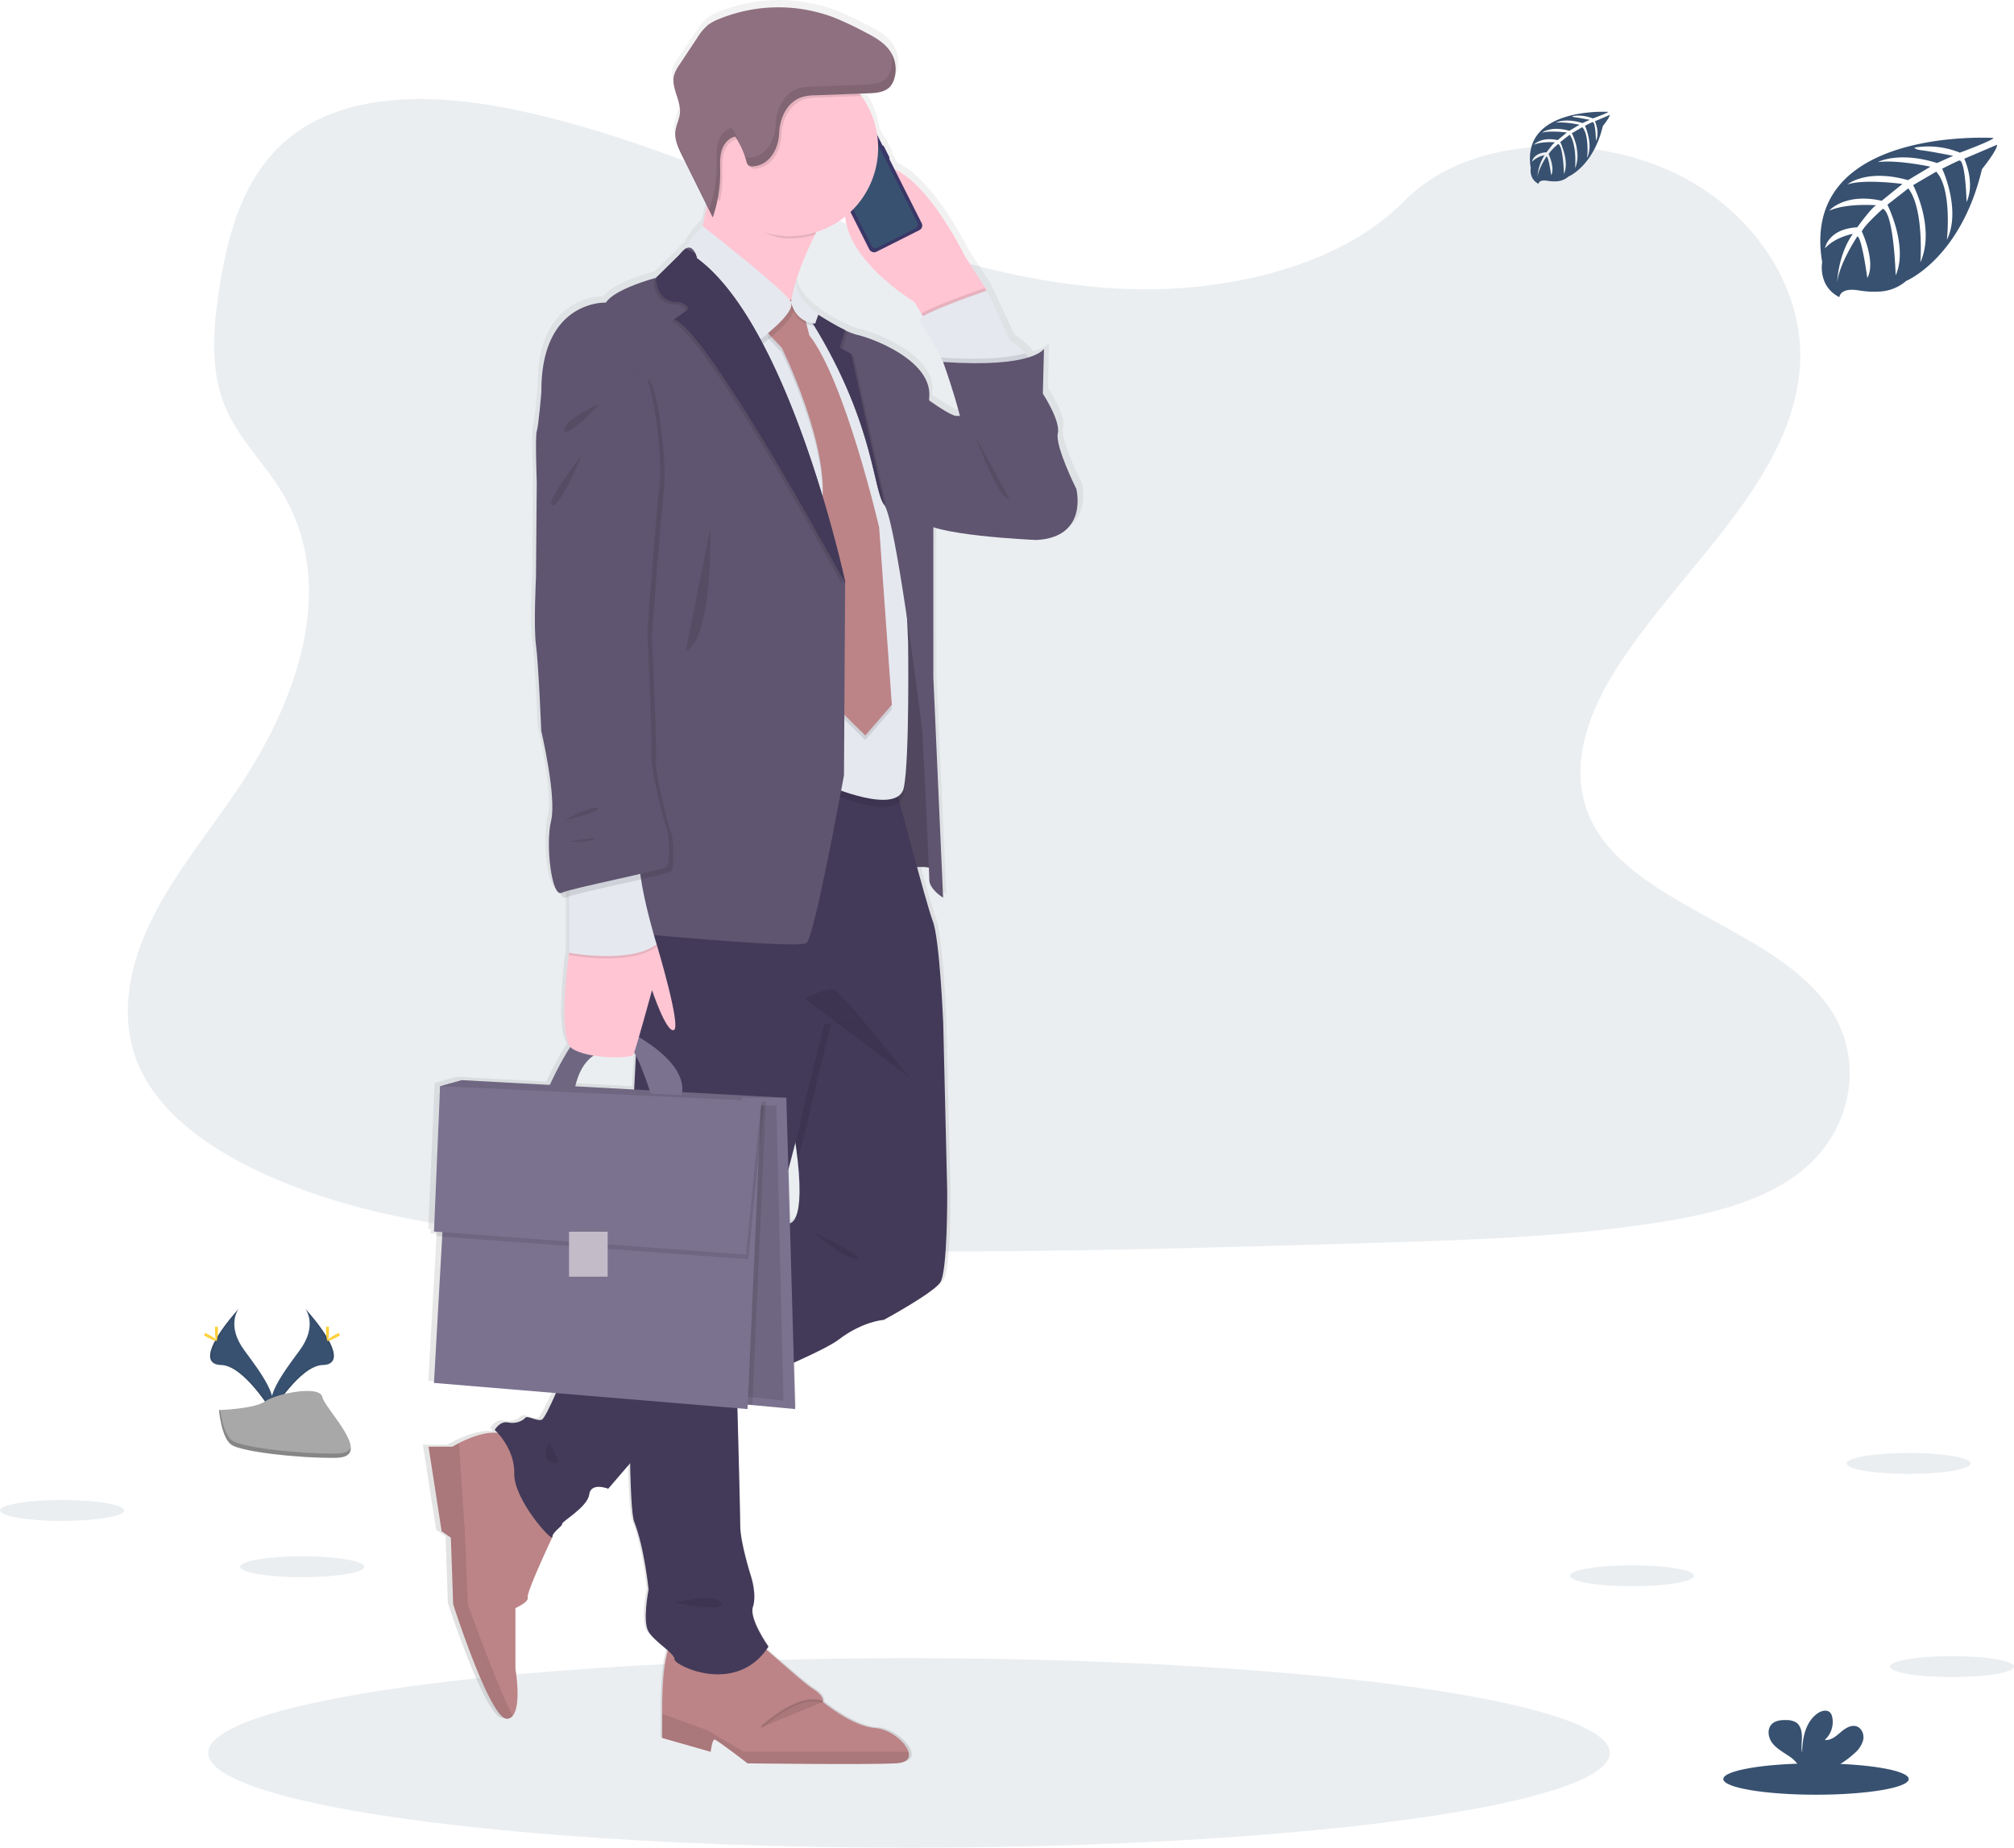 <svg id="6968ac48-3a8f-41ea-a7fd-90e9ec00ee17" data-name="Layer 1" xmlns="http://www.w3.org/2000/svg" xmlns:xlink="http://www.w3.org/1999/xlink" width="873.53" height="801.44" viewBox="0 0 873.53 801.44"><defs><linearGradient id="70ce31e8-5126-44c6-9ded-adf44b0dced1" x1="489.88" y1="814.11" x2="489.88" y2="49.28" gradientUnits="userSpaceOnUse"><stop offset="0" stop-color="gray" stop-opacity="0.25"/><stop offset="0.54" stop-color="gray" stop-opacity="0.12"/><stop offset="1" stop-color="gray" stop-opacity="0.1"/></linearGradient></defs><title>businessman</title><path d="M652.59,174.63c-47.88-1.66-93.48-17.11-137-34S428.89,105,382.16,96c-30.06-5.76-64.43-6.58-88.65,9.53-23.3,15.51-30.84,42.28-34.88,67.12-3,18.69-4.84,38.36,3.51,55.85,5.79,12.15,16.08,22.36,23.19,34,24.76,40.48,7.26,90.4-19.57,129.93-12.58,18.54-27.18,36.23-36.89,56s-14.21,42.35-5.71,62.49c8.42,20,28.49,34.94,50.23,45.49,44.16,21.41,96.19,27.54,146.93,31,112.32,7.68,225.23,4.36,337.85,1,41.67-1.24,83.53-2.49,124.53-8.93,22.77-3.58,46.28-9.26,62.81-23,21-17.41,26.18-46.88,12.12-68.71-23.59-36.61-88.79-45.71-105.28-85-9.07-21.63.25-45.72,13.43-65.77,28.29-43,75.7-80.78,78.2-130,1.72-33.77-21.08-67.6-56.32-83.59-36.94-16.75-88.17-14.64-115.42,13.09C744.18,165.12,694.86,176.1,652.59,174.63Z" transform="translate(-163.24 -49.28)" fill="#385170" opacity="0.1"/><ellipse cx="394.25" cy="760.32" rx="303.97" ry="41.12" fill="#385170" opacity="0.1"/><path d="M632.51,258.88s-9.41-18.57-8.14-24.09-6.62-17.31-6.62-17.31l.51-19.56s-1.09,2-6.77,3.75c-.48-.63-1-1.25-1.54-1.84a40.32,40.32,0,0,0-6.82-5.69l-10-21.58-9.67-14.81s-15.25-31-31-37.84l-2.48-4.85a.38.38,0,0,0,.15-.49l-2.52-4.93a.39.39,0,0,0-.49-.18l-2.41-4.72a37.91,37.91,0,0,0-7-16.89c-.25-.35-.52-.67-.78-1l3.92-.14c3.44-.13,7.28-.43,9.59-3a8.77,8.77,0,0,0,1.79-3.3,14,14,0,0,0,.58-2.93c0-.15,0-.3,0-.44q0-.51,0-1c0-.27,0-.53,0-.8s0-.43,0-.64-.11-.69-.17-1c0-.13,0-.26-.08-.39a11.66,11.66,0,0,0-.31-1.16,1.55,1.55,0,0,1-.07-.23c-.14-.4-.29-.8-.46-1.19a1.11,1.11,0,0,1-.07-.16c-.18-.39-.38-.77-.59-1.14l-.06-.12v0a4,4,0,0,0-.25-.45c-2.71-4.26-7.47-6.75-12-9a138.69,138.69,0,0,0-13-6,70,70,0,0,0-51,.72,20.19,20.19,0,0,0-4.54,2.42,23.46,23.46,0,0,0-4.95,5.82l-7.75,11.45A16.18,16.18,0,0,0,455,78.79c-1.45,5.44,3.1,10.89,2.59,16.5-.26,2.79-1.76,5.35-2.05,8.14-.37,3.6,1.3,7.07,2.93,10.32l11.09,22c-.59,2.89-1.24,5.85-1.95,8.71h0c-5.11,5.28-6.83,8.16-7.3,9.72l-.15.08h0a9,9,0,0,0-2.56,2.5L447.06,167s-18.32,4.76-22.13,10.79c0,0-28.75-1.26-28.5,38.89,0,0-1.27,15.06-2,17.07s0,22.33,0,22.33l-.34,41.16s-1.1,21.83,0,29.61,2.37,37.39,2.37,37.39,6.87,28.86,4.33,39.15c-2.44,9.85,0,31.39,4,31.48.76,1.57,1.63,2.34,2.58,1.9a11,11,0,0,1,1.27-.46V460.9s-4.95,34.45.6,41c-3.68,5.24-8,14.18-9.1,16.53l-38.9-2.09-4.95,1.39h0L351.75,519,349,582.27l1.1.08-.08,1.93,2.6.19L349,648.19l53.85,4.43c-2.37,5.31-5.12,11-6.19,11.55-2,1-6.36-2-7.38-.76s-4.07,2.76-7.63,2-5.85,3.26-5.85,3.26.52.46,1.3,1.31c-5.78-.7-13.09,2.4-17.06,4.4-1.78.9-2.89,1.57-2.89,1.57H346.65l5.77,36.81,4.07,2.78,1,29s16.28,50.19,23.74,49.86a3.37,3.37,0,0,0,2.51-1.26c4-4.62,1.23-20.49,1.23-20.49V746.23s6.1-2.68,5.42-4.69,9.84-24,10.78-26a.17.17,0,0,0,.08-.16c0-2.26,4.58-4.77,4.32-5.77s11.2-7.28,12-12.8,8.39-2.51,8.39-2.51l9.66-11.1c.29,13.53.84,23,1.79,25.4,4.58,11.55,6.36,29.62,6.36,29.62s-2.8,13.8,0,18.32c1.72,2.76,5.72,5.72,8.5,8.17-2.89,8.76-2.48,27.38-2.48,27.38v10.7l21.37,6s.67-5.35,1.69-5.35,14.59,10.37,14.59,10.37,52.24.67,65.46,0c5-.25,6.36-2.4,5.59-5-1.27-4.33-8.4-9.94-14.74-10.37-10.18-.67-23.07-11.37-23.07-11.37s1-2.35-4.41-5.69c-3.74-2.3-14.09-11.61-20.49-17.06.3-.41.61-.82.9-1.26,0,0-8.65-12-6.86-17.32s-.77-13-.77-13-4.83-14.81-4.83-22.34c0-4.77-.72-31.9-1.24-51.14l4.46.37.09-1.92,2,.18,18.91,1.74-.58-20.21c9.11-4,16.69-7.71,19.83-10.08,10.68-8,19.84-8.53,19.84-8.53s21.62-11.54,24.93-16.31,3-39.4,3-39.4l-1.78-74.22v-.06s-1.52-35.88-4.58-43.66c-1.12-2.88-3.89-12.48-6.92-23.44a18.11,18.11,0,0,1,5.22.22c.11,2.68.18,4.52.18,5.15,0,4.26,6.1,7.88,6.1,7.88l-4.32-96V275.66c13.32,4.24,45.53,5.56,45.53,5.56C638.1,280,632.51,258.88,632.51,258.88ZM506.87,176.4l-.07,0a66.59,66.59,0,0,1,1.85-7.45ZM419.45,505.67c7.89,1.3,17,.92,17.69-.61.07-.15.16-.42.28-.77.25.44.49.89.74,1.35l-.77,14.48v.33l-26-1.4C413.21,511.3,416.65,507.52,419.45,505.67Zm86.67,73.06-.67-23.45c1.16-4.32,2.2-8.24,3.09-11.6.4,2.79.74,5.36,1,7.73C512,573.66,508.37,578,506.12,578.73Zm74-351.58c-1.49.57-7.16-3-12.54-6.7,0-.68.05-1.35.08-2,.76-15.31-24.17-24.84-31.8-26.6a27.41,27.41,0,0,1-5.36-2,125,125,0,0,1-11.84-6.69l.1-.29s-9.84-6.23-10.05-14a132.92,132.92,0,0,1,8.46-20.53c.19-.39.4-.8.6-1.19a39.25,39.25,0,0,0,12.8-6.78c1.53,20,30.47,37.21,30.47,37.21l3.09,5,.73,1.18c-1.56.92-2.31,1.66-1.78,2.09,2.2,1.76,7.52,11.72,9.72,15.93a.06.06,0,0,0,0,0c.6,1.14,1,1.85,1,1.85s4.73,12.87,7.44,23.64A2,2,0,0,0,580.1,227.15Z" transform="translate(-163.24 -49.28)" fill="url(#70ce31e8-5126-44c6-9ded-adf44b0dced1)"/><path d="M591.3,175.28l-.34.45-1.16,1.55L567.55,193l-4.72-7.76-3-5S515.48,153.64,534.55,128s47.25,32.5,47.25,32.5Z" transform="translate(-163.24 -49.28)" fill="#ffc5d3"/><rect x="547.05" y="112.1" width="0.76" height="6.26" rx="0.38" ry="0.38" transform="translate(-156.55 209.3) rotate(-26.73)" fill="#3a3768"/><rect x="521.39" y="119.37" width="0.43" height="2.06" rx="0.21" ry="0.21" transform="translate(-161.64 198.23) rotate(-26.73)" fill="#3a3768"/><rect x="523.41" y="122.65" width="0.48" height="3.59" rx="0.24" ry="0.24" transform="translate(-163.24 199.58) rotate(-26.73)" fill="#3a3768"/><rect x="525.6" y="126.97" width="0.46" height="3.62" rx="0.23" ry="0.23" transform="translate(-164.96 201.03) rotate(-26.73)" fill="#3a3768"/><rect x="528.35" y="104.91" width="25.4" height="51.62" rx="2.24" ry="2.24" transform="translate(-164.21 208.08) rotate(-26.73)" fill="#3a3768"/><path d="M536.4,105.67a.9.9,0,0,0-.4,1.22l.08.17a.91.91,0,0,1-.4,1.23l-9.62,4.84a.9.9,0,0,1-1.22-.4l-.09-.17a.91.91,0,0,0-1.22-.41l-1.87.95a1.72,1.72,0,0,0-.77,2.33L541.33,156a1.75,1.75,0,0,0,2.34.77l16.78-8.45a1.75,1.75,0,0,0,.77-2.34l-20.45-40.59a1.74,1.74,0,0,0-2.34-.77Z" transform="translate(-163.24 -49.28)" fill="#385170"/><rect x="527.92" y="109.31" width="3.55" height="0.72" rx="0.36" ry="0.36" transform="translate(-155.95 200.72) rotate(-26.73)" fill="#e6e8ec"/><circle cx="368.88" cy="59.17" r="0.41" fill="#e6e8ec"/><path d="M550.8,261.28,544.55,429s21-7,24.25-1.75-3.5-84-3.5-84Z" transform="translate(-163.24 -49.28)" fill="#5f5570"/><path d="M550.8,261.28,544.55,429s21-7,24.25-1.75-3.5-84-3.5-84Z" transform="translate(-163.24 -49.28)" opacity="0.15"/><path d="M551.8,814.11c-13,.67-64.33,0-64.33,0s-13.34-10.33-14.34-10.33-1.66,5.33-1.66,5.33l-21-6V792.45s-.67-30.35,5.66-31.67,34.34,0,34.34,0c1-.33,20,17.67,25.33,21s4.33,5.67,4.33,5.67,12.67,10.66,22.67,11.33c6.23.42,13.24,6,14.49,10.33C558.05,811.72,556.7,813.86,551.8,814.11Z" transform="translate(-163.24 -49.28)" fill="#bc8487"/><path d="M551.8,814.11c-13,.67-64.33,0-64.33,0s-13.34-10.33-14.34-10.33-1.66,5.33-1.66,5.33l-21-6V792.66l19.66,7.12,15.67,9.33h71.49C558.05,811.72,556.7,813.86,551.8,814.11Z" transform="translate(-163.24 -49.28)" opacity="0.1"/><path d="M493.43,798.45s16-15.33,26.7-11" transform="translate(-163.24 -49.28)" stroke="#000" stroke-miterlimit="10" opacity="0.1"/><path d="M392.13,742.11c.67,2-5.33,4.67-5.33,4.67v26.33s2.72,15.81-1.21,20.42a3.29,3.29,0,0,1-2.46,1.25c-7.33.33-23.33-49.67-23.33-49.67l-1-28.89-4-2.77-5.67-36.67h10.34s1.09-.67,2.84-1.57c5-2.55,15.47-7,21.16-2.76L402.8,716S391.47,740.11,392.13,742.11Z" transform="translate(-163.24 -49.28)" fill="#bc8487"/><path d="M385.59,793.53a3.29,3.29,0,0,1-2.46,1.25c-7.33.33-23.33-49.67-23.33-49.67l-1-28.89-4-2.77-5.67-36.67h10.34s1.09-.67,2.84-1.57l2.49,37.57,1.33,32.33S378.69,780.31,385.59,793.53Z" transform="translate(-163.24 -49.28)" opacity="0.1"/><path d="M571.05,605.53c-3.25,4.75-24.5,16.25-24.5,16.25s-9,.5-19.5,8.5c-5.43,4.14-24.3,12.35-41.25,19.32-15.83,6.51-30,11.93-30,11.93l-16.32,19L427.05,695s-7.5-3-8.25,2.5-12,11.75-11.75,12.75-4.25,3.5-4.25,5.75-16.75-16.25-16.5-27.5-8.5-19-8.5-19,2.25-4,5.75-3.25,6.5-.75,7.5-2,5.25,1.75,7.25.75,10-20.75,10-20.75l31.17-20.91,62-41.56,2.86-1.92s8.25,3.78,4.9-27.19c-.65-6-1.74-13.29-3.4-22.17-10.25-54.75,26.5-61,26.5-61l32.25,10.75,7.75,12v.06l1.75,73.94S574.3,600.78,571.05,605.53Z" transform="translate(-163.24 -49.28)" fill="#433a59"/><path d="M485.55,640.53s.1,3.55.25,9.07c-15.83,6.51-30,11.93-30,11.93l-16.32,19c-.27-15.75-.21-36.21,0-57.18l62-41.56C493.81,610.22,485.55,640.53,485.55,640.53Z" transform="translate(-163.24 -49.28)" opacity="0.1"/><path d="M572.3,492.28v.06l-48.5.94s-8.5,33.25-9.75,40.25c-.31,1.72-2.19,9.07-4.85,19.17-.65-6-1.74-13.29-3.4-22.17-10.25-54.75,26.5-61,26.5-61l32.25,10.75Z" transform="translate(-163.24 -49.28)" opacity="0.1"/><path d="M444.55,401.53l-6.25,120s-4.5,176.25,0,187.75,6.25,29.5,6.25,29.5-2.75,13.75,0,18.25,11.5,9.5,11.25,12,26.75,16,40.75-5.5c0,0-8.5-12-6.75-17.25s-.75-13-.75-13S484.3,718.53,484.3,711s-1.75-70.5-1.75-70.5,27.25-100,28.5-107,9.75-40.25,9.75-40.25l51.5-1s-1.5-35.75-4.5-43.5-17.75-64.5-17.75-64.5Z" transform="translate(-163.24 -49.28)" fill="#433a59"/><polygon points="195.36 469.89 190.89 471.17 190.71 475.59 324.73 477.32 324.73 475.58 195.36 469.89" fill="#7b728f"/><path d="M516.68,151.15c-19.5,39.55-7.39,47.82-5.46,48.84-4.13-1.92-57.81-27.14-50.75-33.54,4.59-4.17,8.52-22.31,10.83-35.31,1.37-7.76,2.17-13.69,2.17-13.69l56.33,10.33C524.34,136.58,520,144.33,516.68,151.15Z" transform="translate(-163.24 -49.28)" fill="#ffc5d3"/><path d="M591,175.73l-1.16,1.55L567.55,193l-4.72-7.76c6.87-4,27.47-11,27.47-11Z" transform="translate(-163.24 -49.28)" opacity="0.1"/><path d="M611.55,211.78c-2,7-35.75,0-35.75,0l-3.5-5.5s-.35-.7-.94-1.84a.06.06,0,0,1,0,0c-2.16-4.19-7.39-14.11-9.55-15.87-2.75-2.25,29.5-13.25,29.5-13.25l9.88,21.5a39.82,39.82,0,0,1,6.7,5.67C610.39,205.2,612.46,208.59,611.55,211.78Z" transform="translate(-163.24 -49.28)" fill="#e5e8ef"/><path d="M555.55,215s20,15.78,23,14.64,51.5,31.61,51.5,31.61,5.5,21-17.25,22.25c0,0-48.25-2-50.25-9S555.55,215,555.55,215Z" transform="translate(-163.24 -49.28)" fill="#5f5570"/><path d="M501.05,183.28l-21.75,22.5,30.5,194,12-7s31,13.75,33.5,1,1.81-63,1.81-63L553.05,240s-14.25-31.75-14.25-32.75-20.55-16.5-20.55-16.5l-9.7-7.5Z" transform="translate(-163.24 -49.28)" opacity="0.1"/><path d="M501.05,180.28l-21.75,22.5,30.5,194,12-7s31,13.75,33.5,1,1.81-63,1.81-63L553.05,237s-14.25-31.75-14.25-32.75-20.55-16.5-20.55-16.5l-9.7-7.5Z" transform="translate(-163.24 -49.28)" fill="#e5e8ef"/><path d="M502.3,183.53l-6,12.25,6,6.33s21.5,43.42,17.25,69.17l4.5,84.75,14.5,14.25L550.05,357l-5.5-77s-14.75-63.5-30.25-83.25l-4.5-17.5Z" transform="translate(-163.24 -49.28)" opacity="0.1"/><path d="M502.3,181.53l-6,12.25,6,6.33s21.5,43.42,17.25,69.17l4.5,84.75,14.5,14.25L550.05,355l-5.5-77s-14.75-63.5-30.25-83.25l-4.5-17.5Z" transform="translate(-163.24 -49.28)" fill="#bc8487"/><path d="M529.8,127.78c-5.46,8.8-9.76,16.55-13.12,23.37a38.45,38.45,0,0,1-10.9,1.57c-12.36,0-19.48-8.55-26.48-17.63-1.6-2.06-6.86-1.58-8-4,1.37-7.76,2.17-13.69,2.17-13.69Z" transform="translate(-163.24 -49.28)" opacity="0.1"/><path d="M544.11,113.38a38.33,38.33,0,1,1-7.29-22.49A38.33,38.33,0,0,1,544.11,113.38Z" transform="translate(-163.24 -49.28)" fill="#ffc5d3"/><path d="M493.55,198.78l-31.5-38s-2.91-1.17,6.92-11.46c0,0,36.1,28.14,38.34,32.92S493.55,198.78,493.55,198.78Z" transform="translate(-163.24 -49.28)" opacity="0.1"/><path d="M492.55,196.78l-31.5-38s-2.91-1.17,6.92-11.46c0,0,36.1,28.14,38.34,32.92S492.55,196.78,492.55,196.78Z" transform="translate(-163.24 -49.28)" fill="#e5e8ef"/><path d="M572.3,438.63s-6-3.6-6-7.85-3-64.25-3-64.25-4.4-35.81-9-64.27v0c-2.7-16.77-5.47-31-7.43-33.82l-.08-.12c-5.25-6.75-4.25-39.75-37-88,.44.3,11.73,8.22,20,12.2a27.42,27.42,0,0,0,5.27,2c7.5,1.75,32,11.25,31.25,26.5s1.75,50.25,1.75,50.25V343Z" transform="translate(-163.24 -49.28)" fill="#5f5570"/><path d="M611.55,211.78c-2,7-35.75,0-35.75,0l-3.5-5.5s-.35-.7-.94-1.84a.06.06,0,0,1,0,0,.67.67,0,0,1-.05-.12c19.61,1.37,30.54-.06,36.58-1.83C610.39,205.2,612.46,208.59,611.55,211.78Z" transform="translate(-163.24 -49.28)" opacity="0.1"/><path d="M572.3,206.28s10.5,29,9,36.25,24.25,35.75,24.25,35.75l24.5-17s-9.25-18.5-8-24-6.5-17.25-6.5-17.25l.5-19.48S611.55,209,572.3,206.28Z" transform="translate(-163.24 -49.28)" fill="#5f5570"/><path d="M536.82,90.89l-19,.72a21.16,21.16,0,0,0-5.5.69c-6.79,2.09-9.92,9.31-10.17,15.8s-4,13.76-11.27,14.33a2.81,2.81,0,0,1-2.07-.46,3.42,3.42,0,0,1-.88-1.77,38.7,38.7,0,0,0-4.78-10.68c-3,.54-5.22,3.39-6,6.37s-.57,6.12-.56,9.21a59.61,59.61,0,0,1-1.13,11.69,38.33,38.33,0,1,1,61.39-45.9Z" transform="translate(-163.24 -49.28)" opacity="0.1"/><path d="M511.33,91.3a21.16,21.16,0,0,1,5.5-.69l23.07-.86c3.38-.13,7.15-.43,9.42-2.94a8.81,8.81,0,0,0,1.76-3.29,14.2,14.2,0,0,0-1.49-11.63c-2.67-4.25-7.35-6.72-11.81-9a137.23,137.23,0,0,0-12.77-6,68,68,0,0,0-50.1.72A20.22,20.22,0,0,0,470.45,60a23.05,23.05,0,0,0-4.86,5.8L458,77.24a15.75,15.75,0,0,0-2.39,4.62c-1.43,5.43,3,10.86,2.54,16.45-.26,2.78-1.73,5.33-2,8.11-.36,3.59,1.28,7,2.89,10.27l13.34,26.91a59.62,59.62,0,0,0,3.23-19.5c0-3.09-.26-6.23.56-9.21s3-5.83,6-6.37a38.57,38.57,0,0,1,4.79,10.68,3.38,3.38,0,0,0,.88,1.77,2.8,2.8,0,0,0,2.07.46c7.31-.57,11-7.77,11.27-14.33S504.54,93.39,511.33,91.3Z" transform="translate(-163.24 -49.28)" fill="#8f7080"/><polygon points="190.89 471.17 200.23 468.5 341.06 476.17 325.56 478.17 190.89 471.17" fill="#7b728f"/><polygon points="190.89 471.17 200.23 468.5 341.06 476.17 325.56 478.17 190.89 471.17" opacity="0.1"/><polygon points="344.89 611.17 326.31 609.44 319.79 608.84 319.79 505.5 321.51 481.51 321.89 476.17 341.06 476.17 344.89 611.17" fill="#7b728f"/><polygon points="339.81 607.5 324.99 605.86 319.79 605.29 319.79 507.31 321.16 484.57 321.46 479.5 336.75 479.5 339.81 607.5" opacity="0.1"/><path d="M401.42,520.45s9.25-20.29,13.13-20.92,11,0,11,0l-.63,5.88s-9.5.75-12.5,16.62Z" transform="translate(-163.24 -49.28)" fill="#7b728f"/><path d="M401.42,520.45s9.25-20.29,13.13-20.92,11,0,11,0l-.63,5.88s-9.5.75-12.5,16.62Z" transform="translate(-163.24 -49.28)" opacity="0.1"/><path d="M437.3,497.41s24.87,12.37,21.62,26.87l-13.5-.75s-6.5-21.62-11.62-22.75S437.3,497.41,437.3,497.41Z" transform="translate(-163.24 -49.28)" fill="#7b728f"/><path d="M529.8,301.53v.73l-.5,83.27s-12.75,70-16.25,72.75-80.25-4.75-80.25-4.75L398.05,219.28c-.25-40,28-38.75,28-38.75,3.75-6,21.75-10.75,21.75-10.75l10-9.75.32-.45a8.89,8.89,0,0,1,2.52-2.49h0c2.06-1.19,3.37.38,4.12,1.93a11.63,11.63,0,0,1,.78,2.27C506.05,191,529.8,301.53,529.8,301.53Z" transform="translate(-163.24 -49.28)" fill="#5f5570"/><path d="M528.8,302.53v.73c-12.57-23-61-110.14-74.25-114.48l5.1-3.5s3.4-2-2.85-4c0,0-9.75,1.25-10-10.5l10.32-10.2,2.52-2.49h0l4.12,1.93a11.63,11.63,0,0,1,.78,2.27C505.05,192,528.8,302.53,528.8,302.53Z" transform="translate(-163.24 -49.28)" opacity="0.1"/><path d="M529.8,301.53v.73c-12.57-23-61-110.14-74.25-114.48l5.1-3.5s3.4-2-2.85-4c0,0-9.75,1.25-10-10.5l10.32-10.2,2.52-2.49h0l4.12,1.93a11.63,11.63,0,0,1,.78,2.27C506.05,191,529.8,301.53,529.8,301.53Z" transform="translate(-163.24 -49.28)" fill="#433a59"/><path d="M547.88,269.4l-.08-.12c-5.25-6.75-4.25-39.75-37-88,.44.3,11.73,8.22,20,12.2l-2.31,7.62,5,2.67Z" transform="translate(-163.24 -49.28)" opacity="0.1"/><path d="M546.88,268.4l-.08-.12c-5.25-6.75-4.25-39.75-37-88,.44.3,11.73,8.22,20,12.2l-2.31,7.62,5,2.67Z" transform="translate(-163.24 -49.28)" fill="#433a59"/><path d="M508.36,172.58l-2.05,8.66s1.5,8.67,10.49,9.42l1.45-4.13S508.55,180.31,508.36,172.58Z" transform="translate(-163.24 -49.28)" opacity="0.1"/><path d="M508.36,171.58l-2.05,8.66s1.5,8.67,10.49,9.42l1.45-4.13S508.55,179.31,508.36,171.58Z" transform="translate(-163.24 -49.28)" fill="#e5e8ef"/><polygon points="332.19 477.57 326.31 609.44 319.79 608.84 319.79 505.5 321.51 481.51 332.19 477.57" opacity="0.1"/><polygon points="192.23 528.5 188.23 599.83 324.23 611.17 330.19 477.57 192.23 528.5" fill="#7b728f"/><polygon points="189.23 536.17 191.89 473.17 331.19 479.57 324.56 546.17 189.23 536.17" opacity="0.1"/><polygon points="188.23 534.17 190.89 471.17 330.19 477.57 323.56 544.17 188.23 534.17" fill="#7b728f"/><rect x="246.81" y="534.25" width="16.75" height="19.5" fill="#c3bbc8"/><path d="M412.55,455.78l-2.5,6.75s-5.25,37,1.25,41.5,25.75,4.75,26.75,2.5,8-27.75,8-27.75,6.25,18.75,9.5,17.25-7.5-37.14-7.5-37.14Z" transform="translate(-163.24 -49.28)" fill="#ffc5d3"/><path d="M410.05,427.78v35.75s26.5,5,38-3.64c0,0-10.75-34.61-6.75-43.36S410.05,427.78,410.05,427.78Z" transform="translate(-163.24 -49.28)" opacity="0.1"/><path d="M410.05,426.78v35.75s26.5,5,38-3.64c0,0-10.75-34.61-6.75-43.36S410.05,426.78,410.05,426.78Z" transform="translate(-163.24 -49.28)" fill="#e5e8ef"/><path d="M407.05,217.53l-7,3.75s-1.25,15-2,17,0,22.25,0,22.25l-.34,41s-1.08,21.75,0,29.5S400,368.28,400,368.28s6.76,28.75,4.26,39,.25,33.25,4.5,31.25,43.5-9.75,45.5-11.25,1-15.5,0-17.25-7-25.5-6.5-31-1.75-53.75-1.75-53.75,3.75-51.5,5.25-63.5-3-47.25-7-47.75S428.55,186.28,407.05,217.53Z" transform="translate(-163.24 -49.28)" opacity="0.1"/><path d="M405.05,215.53l-7,3.75s-1.25,15-2,17,0,22.25,0,22.25l-.34,41s-1.08,21.75,0,29.5S398,366.28,398,366.28s6.76,28.75,4.26,39,.25,33.25,4.5,31.25,43.5-9.75,45.5-11.25,1-15.5,0-17.25-7-25.5-6.5-31-1.75-53.75-1.75-53.75,3.75-51.5,5.25-63.5-3-47.25-7-47.75S426.55,184.28,405.05,215.53Z" transform="translate(-163.24 -49.28)" fill="#5f5570"/><g opacity="0.1"><path d="M480.66,104.77c-3,.54-5.22,3.39-6,6.37s-.57,6.12-.56,9.21a59.61,59.61,0,0,1-3.22,19.5l-13.35-26.91c-.26-.53-.53-1.08-.79-1.63a36.37,36.37,0,0,0,2.29,5.38l13.35,26.91a59.61,59.61,0,0,0,3.22-19.5c0-3.09-.25-6.23.56-9.21s3-5.83,6-6.37a40.13,40.13,0,0,1,2.59,4.73A39,39,0,0,0,480.66,104.77Z" transform="translate(-163.24 -49.28)"/><path d="M549.83,72.32a14.16,14.16,0,0,1-.24,7.45,8.83,8.83,0,0,1-1.77,3.29c-2.27,2.51-6,2.81-9.42,2.94l-23.06.86a21.23,21.23,0,0,0-5.51.69c-6.78,2.09-9.92,9.31-10.17,15.8s-4,13.76-11.27,14.33a2.81,2.81,0,0,1-2.07-.46h0c.23.65.45,1.31.64,2a3.3,3.3,0,0,0,.87,1.77,2.81,2.81,0,0,0,2.07.46c7.32-.57,11-7.77,11.27-14.33s3.39-13.71,10.17-15.8a21.23,21.23,0,0,1,5.51-.69l23.06-.86c3.38-.13,7.15-.43,9.42-2.94a8.83,8.83,0,0,0,1.77-3.29A14.2,14.2,0,0,0,549.83,72.32Z" transform="translate(-163.24 -49.28)"/></g><path d="M512.28,482.47s8.66-4.5,12-4.25,33.33,38.39,33.33,38.39Z" transform="translate(-163.24 -49.28)" opacity="0.1"/><path d="M423.45,224.35s-15.83,6.76-15.41,11.43S423.45,224.35,423.45,224.35Z" transform="translate(-163.24 -49.28)" opacity="0.1"/><path d="M415.74,246.45s-16.61,21.24-12.94,21.95S415.74,246.45,415.74,246.45Z" transform="translate(-163.24 -49.28)" opacity="0.1"/><path d="M471.3,278.28s1.52,47.5-10.66,53.5Z" transform="translate(-163.24 -49.28)" opacity="0.1"/><path d="M408,405.11s11.72-6.66,14.41-5.33S408,405.11,408,405.11Z" transform="translate(-163.24 -49.28)" opacity="0.1"/><path d="M410.05,414.32s7.4.53,10.91-1S410.05,414.32,410.05,414.32Z" transform="translate(-163.24 -49.28)" opacity="0.1"/><path d="M586.7,239.41s9.18,26.37,14.47,26.37" transform="translate(-163.24 -49.28)" opacity="0.1"/><path d="M456.16,744.45s17.22-4.67,19.76,0S456.16,744.45,456.16,744.45Z" transform="translate(-163.24 -49.28)" opacity="0.1"/><path d="M401.42,675.21s-4.29,6.57,1.38,8.57S401.42,675.21,401.42,675.21Z" transform="translate(-163.24 -49.28)" opacity="0.1"/><path d="M515.8,583.53s13,11.58,19.14,11.92S515.8,583.53,515.8,583.53Z" transform="translate(-163.24 -49.28)" opacity="0.1"/><path d="M1027.84,109.11S943.65,104,953.57,163c0,0-2,10.43,7.48,15.17,0,0,.15-4.38,8.64-2.89a39.41,39.41,0,0,0,9.14.44A19.08,19.08,0,0,0,990,171.13h0s23.67-9.77,32.87-48.46c0,0,6.81-8.44,6.54-10.61l-14.21,6.07s4.86,10.25,1,18.77c0,0-.46-18.4-3.19-18-.56.09-7.39,3.55-7.39,3.55s8.36,17.86,2.05,30.83c0,0,2.4-22-4.65-29.54l-10,5.84s9.77,18.44,3.15,33.49c0,0,1.7-23.08-5.25-32.07l-9.06,7.07s9.17,18.18,3.58,30.66c0,0-.73-26.87-5.55-28.9,0,0-7.92,7-9.13,9.86,0,0,6.28,13.2,2.38,20.16,0,0-2.39-17.9-4.35-18,0,0-7.9,11.86-8.72,20,0,0,.34-12.1,6.81-21.13,0,0-7.64,1.31-12.1,6.27,0,0,1.23-8.39,14-9.12,0,0,6.52-9,8.27-9.55,0,0-12.75-1.06-20.48,2.36,0,0,6.81-7.91,22.82-4.31l9-7.3s-16.79-2.3-23.9.24c0,0,8.19-7,26.31-1.9l9.74-5.83s-14.31-3.08-22.83-2c0,0,9-4.85,25.68.41l7-3.13s-10.48-2.06-13.55-2.38-3.24-1.18-3.24-1.18a36.39,36.39,0,0,1,19.7,2.19S1028.1,110,1027.84,109.11Z" transform="translate(-163.24 -49.28)" fill="#385170"/><path d="M860.73,97.8s-38-2.29-33.56,24.37c0,0-.89,4.71,3.38,6.85,0,0,.07-2,3.9-1.31a17.05,17.05,0,0,0,4.14.2,8.62,8.62,0,0,0,5-2.08h0s10.69-4.42,14.85-21.9c0,0,3.08-3.81,3-4.79L855,101.88s2.19,4.63.47,8.48c0,0-.21-8.31-1.45-8.12-.25,0-3.33,1.61-3.33,1.61s3.77,8.07.92,13.93c0,0,1.09-9.94-2.1-13.35L845,107.07s4.41,8.33,1.42,15.13c0,0,.77-10.43-2.37-14.49l-4.09,3.2s4.14,8.21,1.61,13.85c0,0-.33-12.14-2.5-13.06,0,0-3.58,3.16-4.13,4.46,0,0,2.84,6,1.08,9.11,0,0-1.08-8.09-2-8.13,0,0-3.57,5.36-3.94,9a19.4,19.4,0,0,1,3.08-9.54,10.72,10.72,0,0,0-5.47,2.83s.56-3.79,6.35-4.12c0,0,2.95-4.07,3.74-4.31,0,0-5.76-.49-9.26,1.06,0,0,3.08-3.57,10.31-2l4-3.3s-7.59-1-10.8.11c0,0,3.7-3.16,11.88-.86l4.41-2.63s-6.47-1.39-10.32-.89c0,0,4.06-2.19,11.61.18l3.14-1.41s-4.73-.93-6.12-1.08-1.46-.53-1.46-.53a16.51,16.51,0,0,1,8.9,1S860.85,98.22,860.73,97.8Z" transform="translate(-163.24 -49.28)" fill="#385170"/><ellipse cx="846.6" cy="722.88" rx="26.93" ry="4.55" fill="#385170" opacity="0.1"/><ellipse cx="26.93" cy="655.15" rx="26.93" ry="4.55" fill="#385170" opacity="0.1"/><ellipse cx="827.86" cy="634.75" rx="26.93" ry="4.55" fill="#385170" opacity="0.1"/><ellipse cx="131.09" cy="679.56" rx="26.93" ry="4.55" fill="#385170" opacity="0.1"/><ellipse cx="707.82" cy="683.47" rx="26.93" ry="4.55" fill="#385170" opacity="0.1"/><ellipse cx="787.66" cy="771.64" rx="40.21" ry="6.8" fill="#385170"/><path d="M967.52,809.8a11.68,11.68,0,0,0,3.83-5.78c.5-2.3-.48-5-2.68-5.89-2.46-.94-5.09.76-7.08,2.48s-4.28,3.69-6.89,3.33a10.5,10.5,0,0,0,3.25-9.82,4.13,4.13,0,0,0-.91-2c-1.36-1.46-3.84-.83-5.47.32-5.2,3.66-6.65,10.72-6.68,17.08-.52-2.3-.08-4.69-.1-7s-.65-5-2.64-6.22a8,8,0,0,0-4-.95c-2.34-.08-4.94.15-6.53,1.86-2,2.12-1.47,5.69.25,8s4.35,3.8,6.77,5.42a14.89,14.89,0,0,1,4.83,4.61,3.83,3.83,0,0,1,.36.82h14.66A40.9,40.9,0,0,0,967.52,809.8Z" transform="translate(-163.24 -49.28)" fill="#385170"/><path d="M295.72,617s5.5,7.18-2.53,18-14.65,20-12,26.76c0,0,12.12-20.14,22-20.42S306.57,629.14,295.72,617Z" transform="translate(-163.24 -49.28)" fill="#385170"/><path d="M295.72,617a8.63,8.63,0,0,1,1.12,2.25c9.62,11.3,14.75,21.85,5.5,22.12-8.61.24-18.94,15.64-21.42,19.53a9.24,9.24,0,0,0,.29.89s12.12-20.14,22-20.42S306.57,629.14,295.72,617Z" transform="translate(-163.24 -49.28)" opacity="0.1"/><path d="M305.93,626.18c0,2.53-.28,4.58-.63,4.58s-.63-2-.63-4.58.35-1.34.7-1.34S305.93,623.65,305.93,626.18Z" transform="translate(-163.24 -49.28)" fill="#ffd037"/><path d="M309.44,629.2c-2.22,1.21-4.16,1.94-4.32,1.64s1.49-1.54,3.71-2.75,1.35-.33,1.51,0S311.66,628,309.44,629.2Z" transform="translate(-163.24 -49.28)" fill="#ffd037"/><path d="M266.71,617s-5.5,7.18,2.53,18,14.65,20,12,26.76c0,0-12.11-20.14-22-20.42S255.86,629.14,266.71,617Z" transform="translate(-163.24 -49.28)" fill="#385170"/><path d="M266.71,617a8.82,8.82,0,0,0-1.13,2.25c-9.62,11.3-14.74,21.85-5.5,22.12,8.62.24,18.95,15.64,21.43,19.53a7.16,7.16,0,0,1-.3.89s-12.11-20.14-22-20.42S255.86,629.14,266.71,617Z" transform="translate(-163.24 -49.28)" opacity="0.1"/><path d="M256.49,626.18c0,2.53.29,4.58.64,4.58s.63-2,.63-4.58-.35-1.34-.7-1.34S256.49,623.65,256.49,626.18Z" transform="translate(-163.24 -49.28)" fill="#ffd037"/><path d="M253,629.2c2.22,1.21,4.15,1.94,4.32,1.64s-1.5-1.54-3.72-2.75-1.34-.33-1.51,0S250.77,628,253,629.2Z" transform="translate(-163.24 -49.28)" fill="#ffd037"/><path d="M258.24,660.88s15.36-.47,20-3.77,23.63-7.23,24.77-1.94,23.09,26.29,5.75,26.43-40.3-2.7-44.92-5.52S258.24,660.88,258.24,660.88Z" transform="translate(-163.24 -49.28)" fill="#a8a8a8"/><path d="M309.06,679.76c-17.34.14-40.3-2.7-44.92-5.52-3.51-2.14-4.92-9.83-5.39-13.38l-.51,0s1,12.39,5.59,15.2,27.58,5.66,44.92,5.52c5,0,6.73-1.82,6.64-4.46C314.69,678.73,312.78,679.73,309.06,679.76Z" transform="translate(-163.24 -49.28)" opacity="0.2"/></svg>